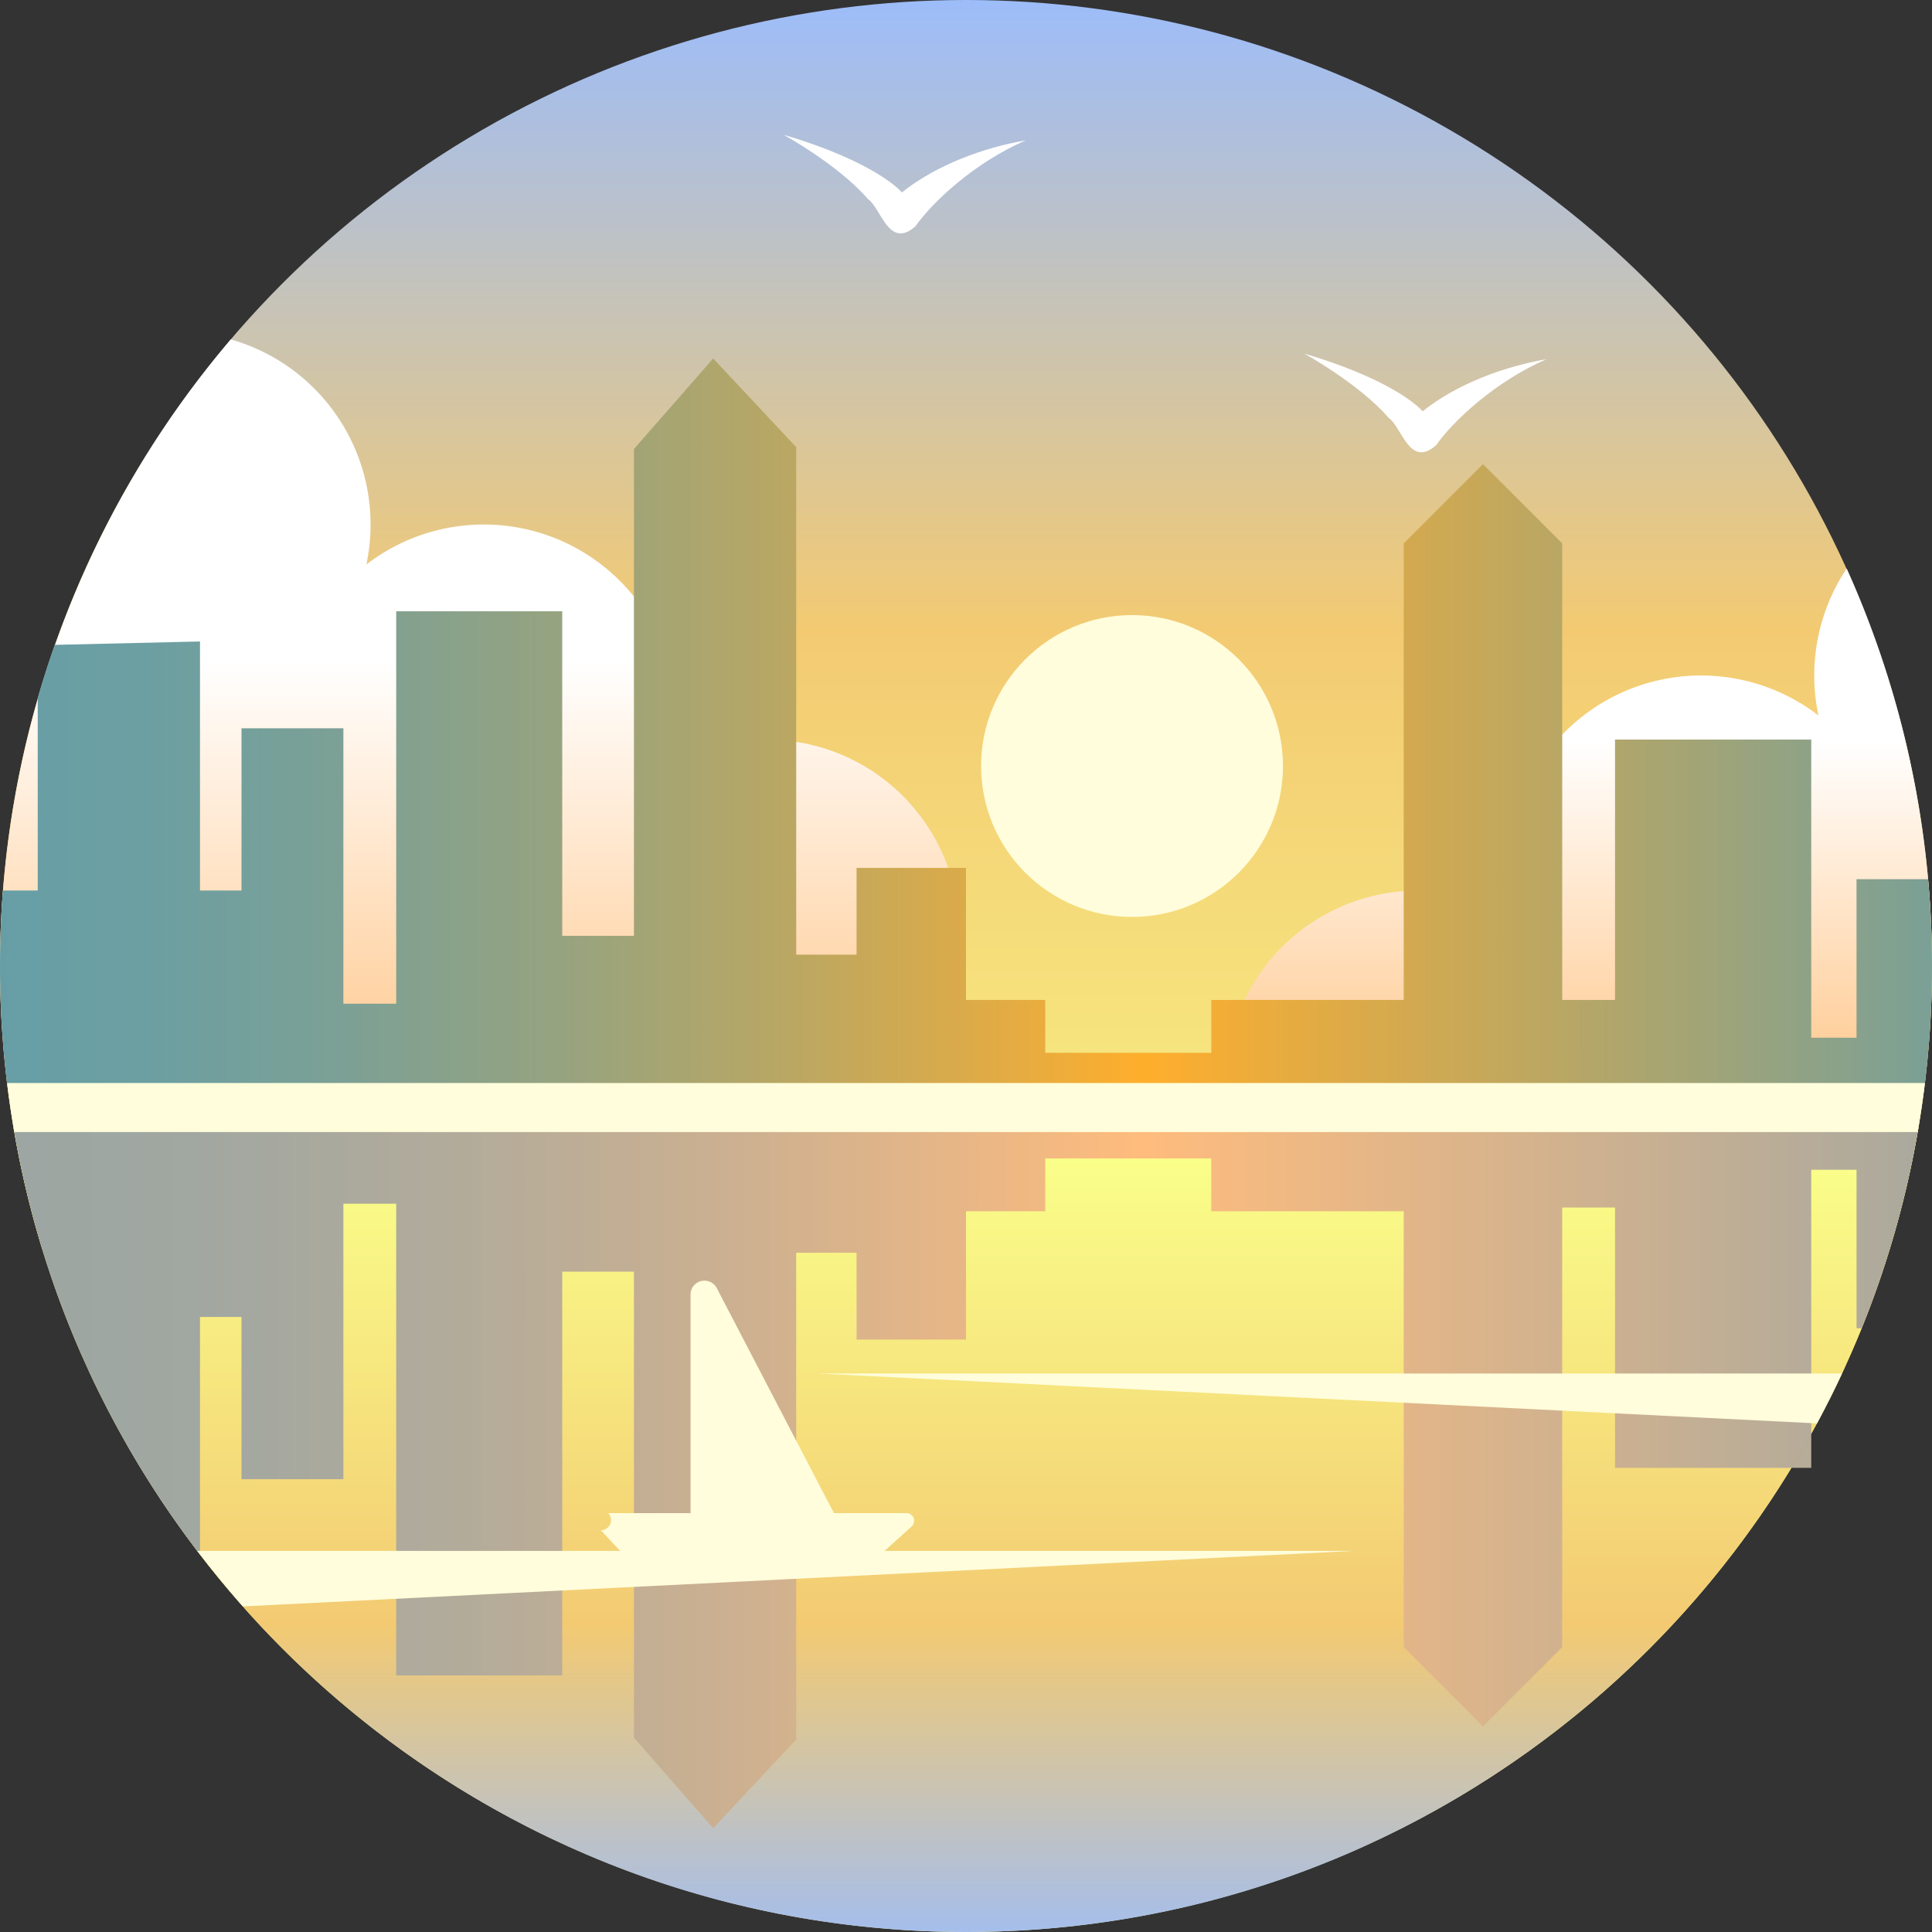 <?xml version="1.0" ?><svg viewBox="0 0 512 512" xmlns="http://www.w3.org/2000/svg" xmlns:xlink="http://www.w3.org/1999/xlink"><rect x="0" y="0" width="512" height="512" fill="#333333" stroke="none"/><defs><linearGradient gradientTransform="matrix(-1, 0, 0, 1, -2920, 0)" gradientUnits="userSpaceOnUse" id="linear-gradient" x1="-3176" x2="-3176" y1="-7.235" y2="395.354"><stop offset="0" stop-color="#99bcff"/><stop offset="0.432" stop-color="#f3ca72"/><stop offset="1" stop-color="#faff8a"/></linearGradient><linearGradient gradientUnits="userSpaceOnUse" id="linear-gradient-2" x1="418.397" x2="418.397" y1="145" y2="346.022"><stop offset="0.255" stop-color="#fff"/><stop offset="1" stop-color="#ffa647"/></linearGradient><linearGradient gradientTransform="matrix(-1, 0, 0, 1, -2920, 0)" id="linear-gradient-3" x1="-3047.103" x2="-3047.103" xlink:href="#linear-gradient-2" y1="112.059" y2="358.717"/><linearGradient gradientTransform="matrix(1, 0, 0, 1, 0, 0)" id="linear-gradient-4" x1="256" x2="256" xlink:href="#linear-gradient" y1="525.103" y2="305.628"/><linearGradient gradientTransform="matrix(1, 0, 0, -1, 0, 446.5)" gradientUnits="userSpaceOnUse" id="linear-gradient-5" x1="543.12" x2="-2.215" y1="62.002" y2="62.002"><stop offset="0" stop-color="#9ca6a3"/><stop offset="0.441" stop-color="#ffbc7d"/><stop offset="0.498" stop-color="#efb883"/><stop offset="0.644" stop-color="#cbb091"/><stop offset="0.78" stop-color="#b1ab9b"/><stop offset="0.903" stop-color="#a1a7a1"/><stop offset="1" stop-color="#9ca6a3"/></linearGradient><linearGradient id="linear-gradient-6" x1="543.12" x2="-2.215" xlink:href="#linear-gradient-5" y1="55.75" y2="55.75"/><linearGradient gradientUnits="userSpaceOnUse" id="linear-gradient-7" x1="543.12" x2="-2.215" y1="191.5" y2="191.5"><stop offset="0" stop-color="#679ea6"/><stop offset="0.441" stop-color="#ffae2c"/><stop offset="0.494" stop-color="#e8ac3f"/><stop offset="0.612" stop-color="#baa763"/><stop offset="0.725" stop-color="#96a380"/><stop offset="0.83" stop-color="#7ca095"/><stop offset="0.925" stop-color="#6c9fa2"/><stop offset="1" stop-color="#679ea6"/></linearGradient></defs><title/><g id="San_Diego"><g data-name="Layer 22" id="Layer_22"><circle cx="256" cy="256" r="256" style="fill:url(#linear-gradient)"/><path d="M489.392,150.661a51.032,51.032,0,0,0-7.486,38.94,51.003,51.003,0,0,0-80.453,53.331A50.993,50.993,0,0,0,348,329.751V359h81v12h55.761a256.537,256.537,0,0,0,4.631-220.339Z" style="fill:url(#linear-gradient-2)"/><path d="M150,319h81V289.751a50.993,50.993,0,0,0-53.453-86.82A50.995,50.995,0,0,0,97.095,149.6,51.012,51.012,0,0,0,61.171,89.951,256.337,256.337,0,0,0,11.174,331H150Z" style="fill:url(#linear-gradient-3)"/><circle cx="300" cy="203" r="40" style="fill:#fffddb"/><path d="M508.385,299H3.615C24.066,419.904,129.263,511.993,255.986,512h.029C382.737,511.993,487.934,419.904,508.385,299Z" style="fill:url(#linear-gradient-4)"/><path d="M480,389v-9.004q-2.527,4.556-5.221,9.004Z" style="fill:url(#linear-gradient-5)"/><path d="M492,310v42h1.372a254.13,254.13,0,0,0,15.345-55H3.283A254.751,254.751,0,0,0,53,411.962V349H63.999v43H91V319h14V444h44V337h19V460.5l21,24L211,461V332h16v23h29V321h21V307h44v14h51V436.5l21,21,21-21V320h14v69h46.779q2.705-4.44,5.221-9.004V310Z" style="fill:url(#linear-gradient-6)"/><path d="M207.659,35.708C232.722,43.145,239.1,51.084,239,51c9.131-7.298,21.687-11.884,32.84-13.809-13.604,5.903-24.789,16.417-29.251,22.792l0,.001c-7.05,6.243-9.086-4.882-12.601-7.26C222.278,43.76,207.659,35.708,207.659,35.708Z" style="fill:#fff"/><path d="M345.659,93.708C370.722,101.145,377.1,109.084,377,109c9.131-7.298,21.687-11.884,32.84-13.809-13.604,5.903-24.789,16.417-29.251,22.792l-.001.001c-7.05,6.243-9.086-4.882-12.601-7.26C360.278,101.76,345.659,93.708,345.659,93.708Z" style="fill:#fff"/><path d="M510.96,233H492v42H480V196H428v69H414V144l-21-21-21,21V265H321v14H277V265H256V230H227v23H211V118.5L189,95l-21,24V248H149V162H105V266H91V193H63.999v43H53V170l-38.493.895Q12.061,177.834,10,184.947V236H.773Q.008,245.9,0,256a258.504,258.504,0,0,0,1.988,32h508.025A258.504,258.504,0,0,0,512,256C512,248.246,511.635,240.578,510.96,233Z" style="fill:url(#linear-gradient-7)"/><path d="M217,364l264.529,13.216Q485.028,370.72,488.15,364Z" style="fill:#fffddb"/><path d="M52.262,411q5.781,7.587,12.105,14.72L359,411Z" style="fill:#fffddb"/><path d="M1.873,287q.791,6.552,1.907,13H508.22q1.117-6.446,1.907-13Z" style="fill:#fffddb"/><path d="M169,416l-9.771-10.469A2.694,2.694,0,0,0,161.199,401H183V343.076a3.689,3.689,0,0,1,6.961-1.703L221,401h19.24a2.024,2.024,0,0,1,1.357,3.526L230,415Z" style="fill:#fffddb"/></g></g></svg>